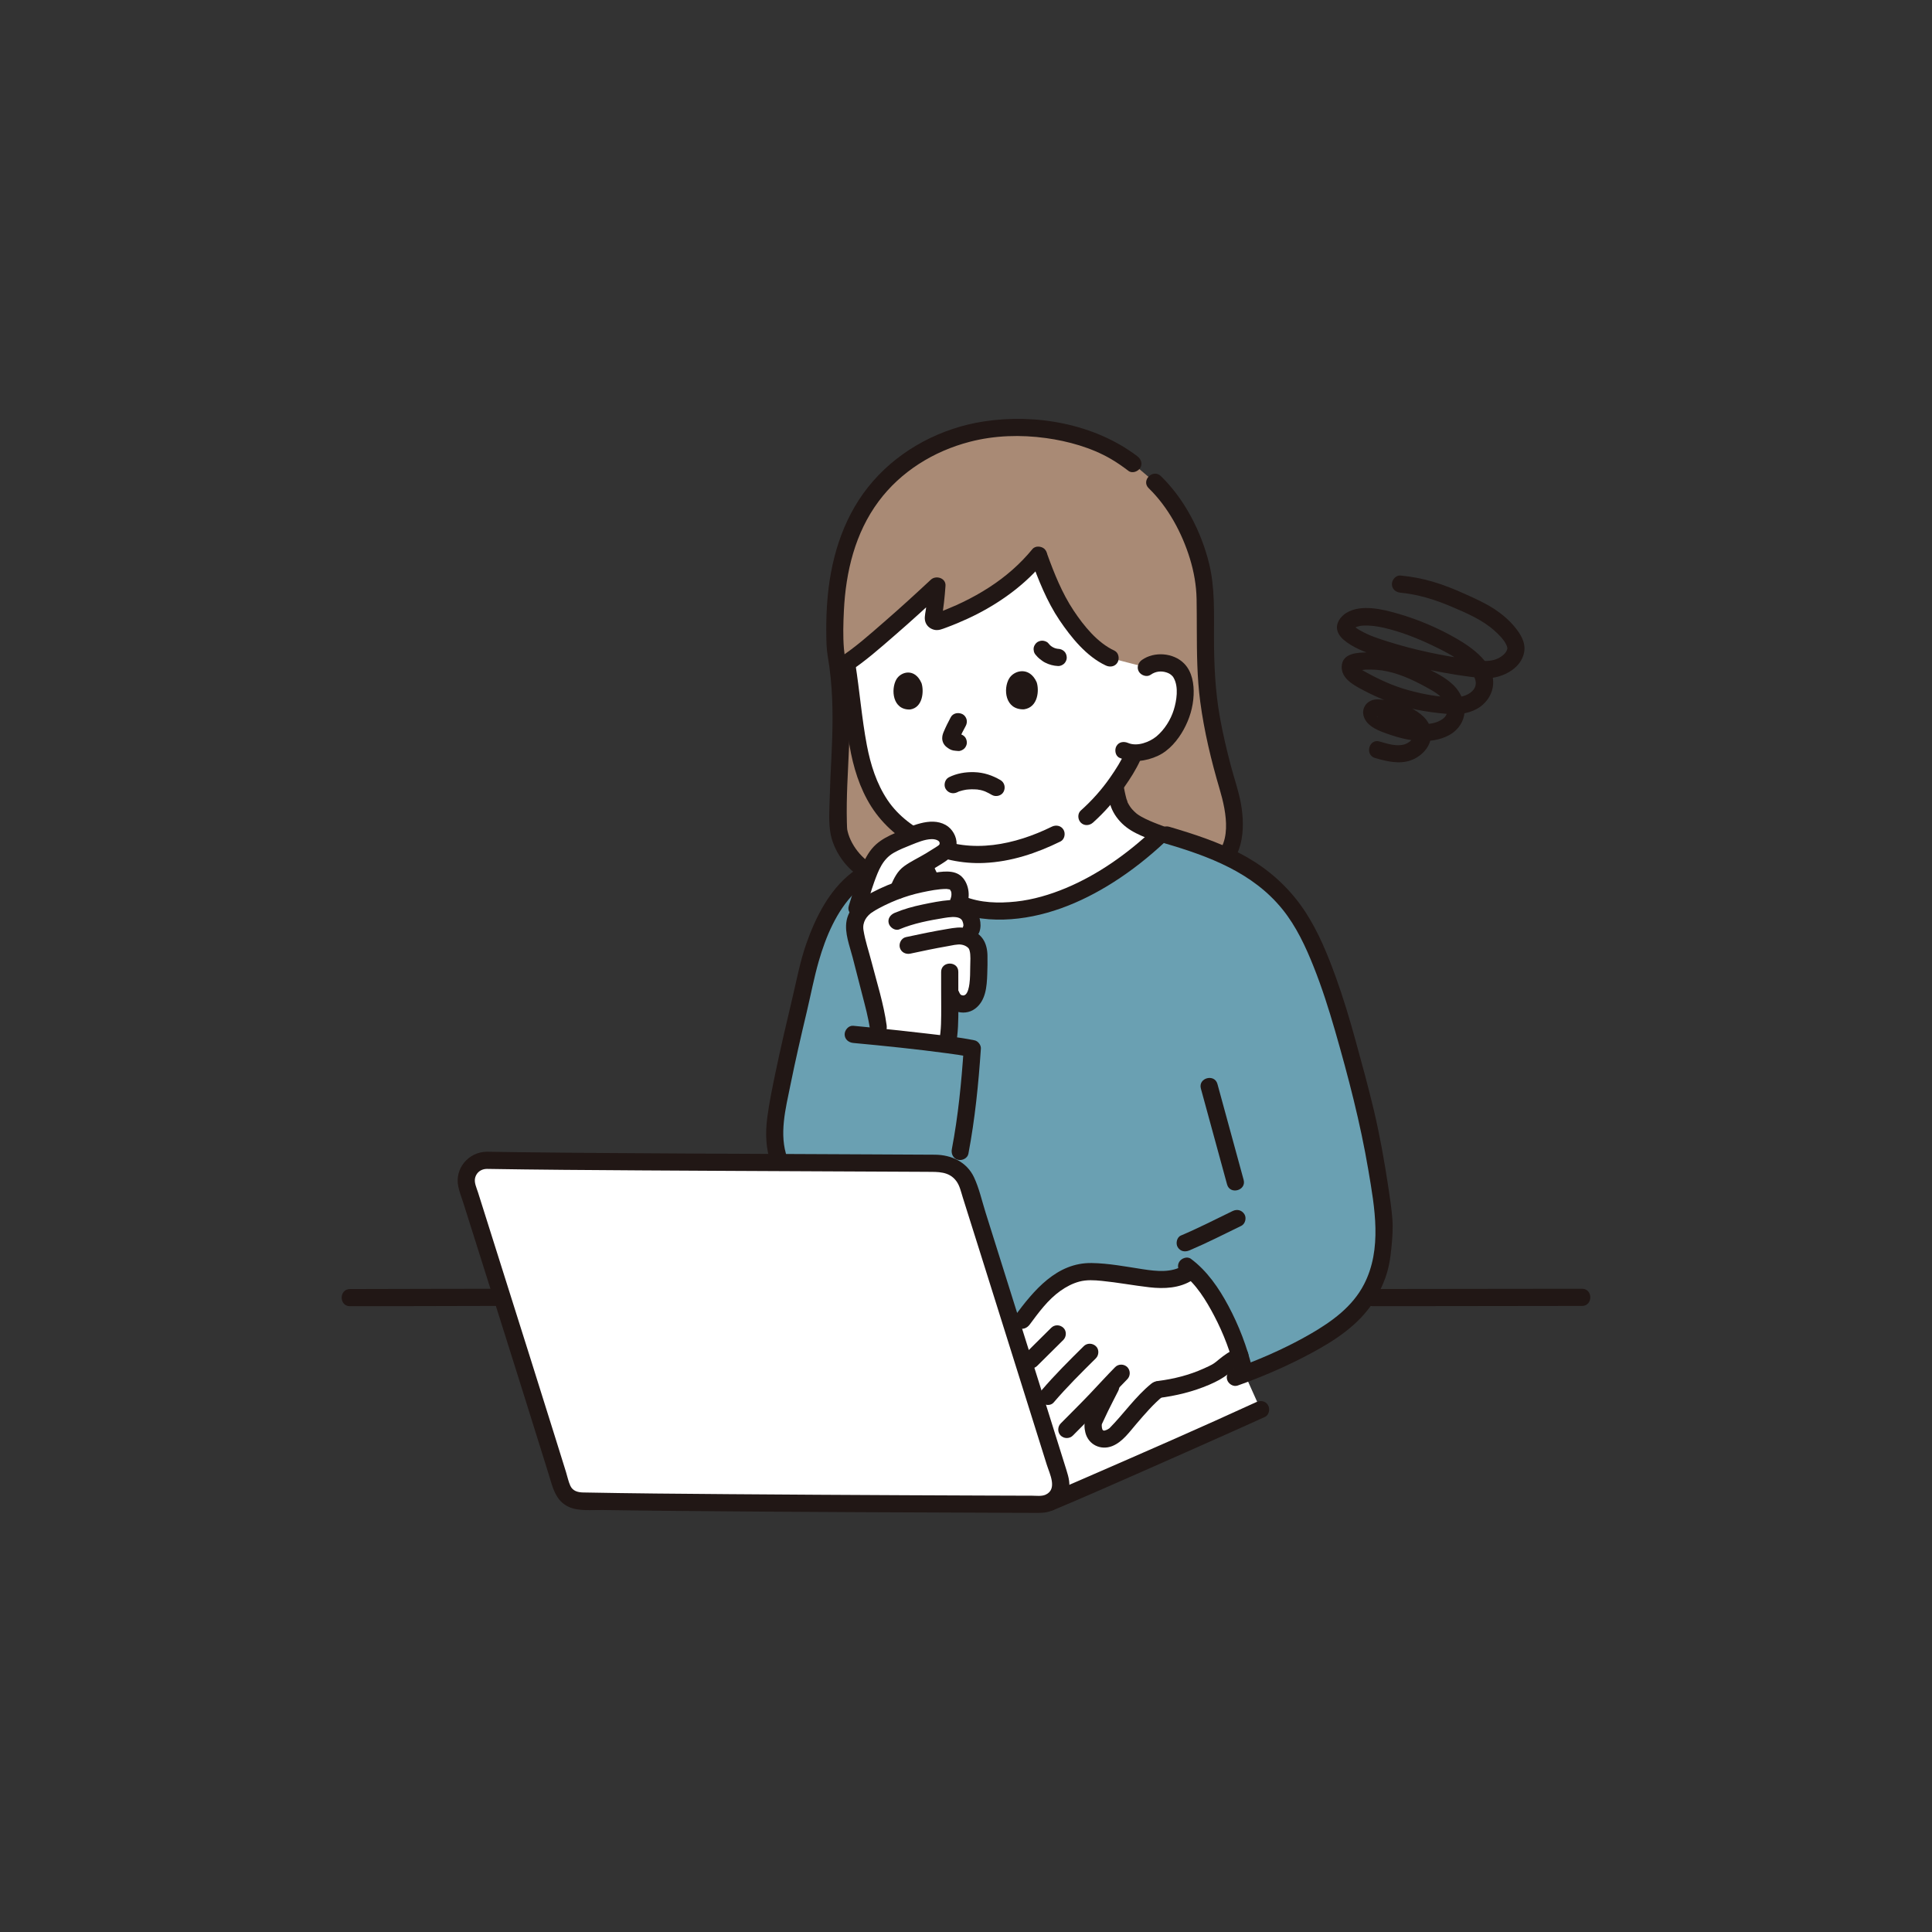 <?xml version="1.0" encoding="utf-8"?>
<!-- Generator: Adobe Illustrator 27.6.1, SVG Export Plug-In . SVG Version: 6.00 Build 0)  -->
<svg version="1.1" xmlns="http://www.w3.org/2000/svg" xmlns:xlink="http://www.w3.org/1999/xlink" x="0px" y="0px"
	 viewBox="0 0 540 540" style="enable-background:new 0 0 540 540;" xml:space="preserve">
<rect x="0" y="0" width="540" height="540" fill="#333333" stroke="none"/>
<style type="text/css">
	.st0{fill:#FFFFFF;}
	.st1{fill:#A98A75;}
	.st2{fill:#211715;}
	.st3{fill:#6AA0B2;}
</style>
<g id="layer">
	<g id="group">
		<g>
			<path class="st0" d="M276.37,349.77c6.57,20.87,15.19,48.35,19.89,63.37c0.83,2.65-0.39,5.32-2.57,6.58c0,0-0.27,0.15-0.54,0.31
				c0.28-0.12,0.57-0.24,0.57-0.24c12.08-5.04,51.21-22.42,58.62-25.83l-4.46-9.95C347.88,384,287.27,353.6,276.37,349.77z"/>
		</g>
		<g>
			<path class="st1" d="M246.82,244.16c-6.24,1.21-12.29-8.03-12.47-12.71c-0.65-17.16,2.6-30.4-0.86-49.7
				c-1.21-25.17,5.01-40.35,17.85-51.04c6.49-5.41,18.57-11.72,34.26-11.2c9.15,0.31,15.66,2.07,21.79,4.64
				c3.03,1.1,6.19,3.08,9.25,5.42l6.12,5.2c0.09,0.07,0.17,0.15,0.23,0.23c7.47,7.75,13.61,20.24,13.84,32.1
				c0.09,4.17,0.03,15.27,0.14,18.72c0.35,10.79,2.49,20.5,5.08,30.21c1.27,4.8,3.27,9.38,2.88,16.31c-0.2,3.54-1.63,8.08-6.1,10.36
				L246.82,244.16z"/>
		</g>
		<g>
			<path class="st0" d="M290.37,155.42c1.66,4.64,4.04,9.9,5.58,12.93c2.46,4.85,8.82,13.08,14.35,15.58l10.11,2.6
				c1.44-1.09,3.28-1.39,4.81-1.2c3.33,0.41,4.6,2.27,5.12,3.33c1.55,3.19,0.97,8.74-0.58,12.07c-1.09,2.36-2.75,5.63-6.42,7.99
				c-1.08,0.69-3.75,1.69-6.34,1.63c-0.21,0.54-0.36,0.92-0.36,0.92c-0.76,1.7-2.59,4.7-2.59,4.7c-0.77,1.21-1.57,2.4-2.42,3.57
				c0.03,0.19,0.04,0.29,0.04,0.29c0.2,1.1,0.8,4.22,1.26,5.24c0.98,2.19,2.74,4.06,4.83,5.24c1.69,0.95,4.27,1.99,6.65,2.88
				c-11.16,10.65-26.69,20.46-42.52,21.38c-4.93,0.29-10.02-0.19-14.47-2.34c-4.45-2.15-8.18-6.15-9.11-11.01c0,0,0-2.81,0-5.93
				c-2.19-1.1-4.32-2.47-6.43-4.1c-7.56-5.86-11.04-15.32-12.48-25.85c-0.86-6.28-1.64-13.13-2.75-19.95c1.25-0.85,2.38-1.75,3-2.24
				c7.3-5.71,15.1-12.75,22.22-19.4c-0.2,2.98-0.52,5.84-1,8.83c-0.12,0.75,0.59,1.38,1.32,1.14c11.16-3.8,21.42-10.31,28.09-18.54"
				/>
		</g>
		<g>
			<g>
				<path class="st2" d="M321.07,136.46c5.43,5.27,9.33,12.54,11.53,19.73c1.11,3.65,1.77,7.38,1.85,11.19
					c0.05,2.78,0.05,5.56,0.06,8.34c0.02,6.84,0.06,13.61,0.96,20.41c1.1,8.29,3.06,16.44,5.43,24.46
					c1.88,6.38,3.93,16.2-3.25,20.03c-2.73,1.45-0.3,5.6,2.42,4.14c7.4-3.95,8.1-12.81,6.76-20.2c-0.66-3.63-1.92-7.13-2.85-10.7
					c-1.16-4.43-2.21-8.89-3.02-13.4c-1.32-7.39-1.63-14.76-1.65-22.25c-0.02-6.93,0.3-13.91-1.36-20.69
					c-2.18-8.9-6.86-18.03-13.48-24.45C322.24,130.92,318.85,134.31,321.07,136.46L321.07,136.46z"/>
			</g>
		</g>
		<g>
			<g>
				<path class="st2" d="M317.86,127.5c-11.91-9.03-28.33-11.96-42.93-9.7c-11.81,1.83-23.01,7.65-30.9,16.67
					c-7.85,8.98-11.53,20.3-12.67,32.03c-0.34,3.56-0.46,7.13-0.41,10.71c0.03,2.07,0.05,4.12,0.4,6.16
					c0.35,2.04,0.62,4.09,0.83,6.15c0.75,7.48,0.56,14.97,0.19,22.46c-0.18,3.61-0.37,7.22-0.46,10.83
					c-0.08,3.42-0.4,7.15,0.29,10.51c1.1,5.36,5.51,11.22,10.82,12.92c1.46,0.47,2.94,0.48,4.44,0.23c1.28-0.22,1.99-1.79,1.68-2.95
					c-0.37-1.35-1.67-1.89-2.95-1.68c-0.67,0.11-1.72-0.09-2.51-0.47c-1.07-0.52-1.97-1.26-2.8-2.11c-1.68-1.71-3.07-3.92-3.75-6.1
					c-0.08-0.25-0.15-0.5-0.21-0.75c-0.03-0.14-0.16-0.8-0.14-0.62c0.03,0.2-0.02-0.46-0.03-0.56c-0.02-0.5-0.03-1.01-0.05-1.51
					c-0.04-1.75-0.05-3.51-0.02-5.26c0.05-3.43,0.21-6.86,0.38-10.29c0.35-7.03,0.68-14.06,0.22-21.09
					c-0.12-1.88-0.3-3.75-0.52-5.62c-0.25-2.05-0.71-4.1-0.88-6.15c-0.29-3.5-0.18-7.11-0.01-10.62
					c0.53-10.88,3.12-21.68,9.68-30.52c6.17-8.32,15.34-14.05,25.52-16.69c6.95-1.8,14.22-2.01,21.32-1.03
					c6.14,0.85,12.63,2.66,18.02,5.78c1.75,1.01,3.41,2.18,5.02,3.4c1.03,0.78,2.68,0.16,3.28-0.86
					C319.44,129.55,318.89,128.28,317.86,127.5L317.86,127.5z"/>
			</g>
		</g>
		<g>
			<g>
				<path class="st2" d="M305.48,229.93c3.32-2.97,6.22-6.32,8.78-9.96c1.66-2.36,3.25-4.85,4.45-7.48
					c0.54-1.18,0.34-2.58-0.86-3.28c-1.03-0.6-2.74-0.32-3.28,0.86c-1.16,2.54-2.69,4.96-4.29,7.25c-2.32,3.34-5.07,6.43-8.19,9.22
					c-0.97,0.86-0.88,2.51,0,3.39C303.04,230.89,304.51,230.79,305.48,229.93L305.48,229.93z"/>
			</g>
		</g>
		<g>
			<g>
				<path class="st2" d="M293.98,231.06c-10.24,5.04-22.46,7.69-33.27,2.74c-4.95-2.27-9.58-5.61-12.64-10.18
					c-3.08-4.59-4.75-9.93-5.78-15.32c-1.43-7.55-2.02-15.27-3.23-22.86c-0.2-1.28-1.8-1.99-2.95-1.68
					c-1.37,0.38-1.88,1.67-1.68,2.95c1.14,7.2,1.78,14.49,3.01,21.67c1.02,5.94,2.82,11.92,6.08,17.05
					c6.64,10.45,19.34,16.33,31.56,15.77c7.53-0.34,14.6-2.7,21.32-6c1.16-0.57,1.48-2.22,0.86-3.28
					C296.57,230.74,295.14,230.49,293.98,231.06L293.98,231.06z"/>
			</g>
		</g>
		<g>
			<g>
				<path class="st2" d="M321.61,188.6c1.35-0.95,2.9-1.16,4.46-0.64c0.65,0.22,1.03,0.46,1.43,0.82c0.08,0.07,0.51,0.57,0.21,0.18
					c0.15,0.2,0.29,0.41,0.4,0.63c1.34,2.48,0.78,6.21-0.04,8.83c-0.87,2.78-2.58,5.51-4.82,7.39c-1.89,1.58-5.37,2.94-7.92,1.86
					c-1.19-0.51-2.57-0.36-3.28,0.86c-0.59,1.01-0.34,2.77,0.86,3.28c3.5,1.49,7.37,1.01,10.76-0.57c3.1-1.44,5.56-4.39,7.17-7.33
					c1.65-3.01,2.62-6.21,2.78-9.64c0.14-3.08-0.4-6.52-2.65-8.81c-2.98-3.03-8.34-3.44-11.79-1.01c-1.06,0.75-1.55,2.1-0.86,3.28
					C318.94,188.78,320.55,189.35,321.61,188.6L321.61,188.6z"/>
			</g>
		</g>
		<g>
			<path class="st2" d="M289.74,190.66c0.74,2.11,0.5,7.03-3.53,7.6c-5.34,0.17-5.85-5.75-4.16-8.61
				C283.44,187.31,287.73,186.2,289.74,190.66z"/>
		</g>
		<g>
			<path class="st2" d="M257.57,190.95c0.68,2.05,0.48,6.82-3.21,7.36c-4.9,0.15-5.39-5.6-3.85-8.37
				C251.77,187.68,255.71,186.62,257.57,190.95z"/>
		</g>
		<g>
			<g>
				<path class="st2" d="M265.74,200.47c-0.74,1.37-1.44,2.78-2.03,4.22c0.08-0.19,0.16-0.38,0.24-0.57
					c-0.32,0.71-0.6,1.38-0.6,2.17c-0.01,0.96,0.42,1.86,1.16,2.46c0.57,0.46,1.19,0.87,1.93,1.01c0.47,0.09,0.93,0.1,1.4,0.15
					c0.57,0.06,1.31-0.31,1.7-0.7c0.42-0.42,0.73-1.1,0.7-1.7c-0.03-0.62-0.23-1.26-0.7-1.7c-0.5-0.46-1.03-0.63-1.7-0.7
					c-0.23-0.02-0.46-0.02-0.69-0.05c0.21,0.03,0.43,0.06,0.64,0.09c-0.17-0.03-0.32-0.07-0.48-0.13c0.19,0.08,0.38,0.16,0.57,0.24
					c-0.16-0.07-0.31-0.16-0.46-0.27c0.16,0.13,0.32,0.25,0.49,0.38c-0.11-0.08-0.21-0.17-0.3-0.27c0.13,0.16,0.25,0.32,0.38,0.49
					c-0.03-0.04-0.06-0.08-0.08-0.13c0.08,0.19,0.16,0.38,0.24,0.57c-0.03-0.07-0.05-0.14-0.06-0.21c0.03,0.21,0.06,0.43,0.09,0.64
					c-0.01-0.11-0.01-0.21,0-0.31c-0.03,0.21-0.06,0.43-0.09,0.64c0.04-0.23,0.11-0.44,0.2-0.65c-0.08,0.19-0.16,0.38-0.24,0.57
					c0.12-0.28,0.24-0.56,0.36-0.84c-0.08,0.19-0.16,0.38-0.24,0.57c0.51-1.21,1.12-2.38,1.75-3.53c0.3-0.56,0.41-1.23,0.24-1.85
					c-0.15-0.56-0.58-1.16-1.1-1.43C267.9,199.02,266.37,199.29,265.74,200.47L265.74,200.47z"/>
			</g>
		</g>
		<g>
			<g>
				<path class="st2" d="M288.05,156.06c2.13,5.9,4.55,12.05,8.08,17.28c3.27,4.84,7.54,10.14,12.95,12.67
					c1.17,0.55,2.59,0.33,3.28-0.86c0.61-1.04,0.32-2.73-0.86-3.28c-4.79-2.24-8.55-6.91-11.42-11.22
					c-3.21-4.82-5.45-10.42-7.41-15.85c-0.44-1.22-1.63-2.04-2.95-1.68C288.55,153.43,287.61,154.83,288.05,156.06L288.05,156.06z"
					/>
			</g>
		</g>
		<g>
			<g>
				<path class="st2" d="M288.57,153.47c-3.42,4.18-7.52,7.74-12.05,10.67c-2.37,1.54-4.85,2.92-7.4,4.15
					c-1.2,0.58-2.41,1.13-3.64,1.63c-1.35,0.55-2.82,1.27-4.25,1.52c0.43,0,0.85,0,1.28,0c0.46,1.42,0.72,1.77,0.78,1.05
					c0.02-0.16,0.05-0.31,0.07-0.47c0.06-0.39,0.11-0.78,0.17-1.16c0.11-0.83,0.22-1.66,0.32-2.49c0.18-1.54,0.31-3.09,0.42-4.64
					c0.15-2.18-2.67-3.03-4.1-1.7c-4.27,3.98-8.57,7.92-12.98,11.74c-4.03,3.5-8.1,7.16-12.58,10.07c-2.58,1.67-0.18,5.83,2.42,4.14
					c4.69-3.04,8.98-6.86,13.2-10.52c4.53-3.92,8.95-7.96,13.33-12.05c-1.37-0.57-2.73-1.13-4.1-1.7c-0.16,2.27-0.37,4.53-0.7,6.78
					c-0.19,1.31-0.57,2.61,0.11,3.86c0.49,0.91,1.37,1.49,2.36,1.7c1.12,0.23,2.14-0.24,3.17-0.61c1.05-0.39,2.1-0.8,3.13-1.23
					c1.93-0.81,3.83-1.67,5.69-2.63c7.08-3.65,13.68-8.55,18.74-14.74c0.82-1,0.98-2.41,0-3.39
					C291.11,152.63,289.39,152.47,288.57,153.47L288.57,153.47z"/>
			</g>
		</g>
		<g>
			<g>
				<path class="st2" d="M309.35,220.47c0.27,1.47,0.55,2.94,0.96,4.38c0.58,2.02,1.81,3.86,3.31,5.32
					c1.53,1.49,3.34,2.51,5.28,3.37c2.13,0.94,4.32,1.77,6.51,2.57c1.18,0.43,2.68-0.48,2.95-1.68c0.31-1.35-0.41-2.49-1.68-2.95
					c-0.97-0.35-1.94-0.71-2.91-1.08c-0.46-0.18-0.92-0.36-1.37-0.54c-0.23-0.09-0.45-0.18-0.67-0.28c0.38,0.16-0.22-0.1-0.3-0.13
					c-0.84-0.37-1.67-0.75-2.47-1.21c-0.39-0.22-0.77-0.47-1.14-0.73c0.36,0.26-0.16-0.13-0.23-0.19c-0.2-0.17-0.4-0.35-0.59-0.54
					c-0.35-0.34-0.69-0.71-0.99-1.1c0.25,0.32-0.11-0.18-0.16-0.25c-0.13-0.19-0.25-0.38-0.36-0.57c-0.11-0.19-0.22-0.39-0.32-0.59
					c-0.07-0.13-0.13-0.27-0.19-0.41c0.05,0.12,0.11,0.25,0.16,0.37c0.03-0.22-0.22-0.68-0.28-0.89c-0.37-1.36-0.64-2.75-0.9-4.14
					c-0.22-1.24-1.8-2.05-2.95-1.68C309.7,217.95,309.11,219.14,309.35,220.47L309.35,220.47z"/>
			</g>
		</g>
		<g>
			<g>
				<path class="st2" d="M267.62,221.41c0.09-0.04,0.18-0.09,0.27-0.13c0.34-0.17-0.15,0.06-0.15,0.06c0-0.04,0.55-0.2,0.61-0.22
					c0.46-0.15,0.94-0.26,1.42-0.35c0.12-0.02,0.23-0.04,0.35-0.06c0.34-0.07-0.45,0.05-0.1,0.01c0.24-0.02,0.48-0.05,0.73-0.07
					c0.52-0.04,1.04-0.05,1.56-0.03c0.24,0.01,0.48,0.02,0.72,0.04c0.12,0.01,0.24,0.02,0.36,0.03c0.35,0.03-0.01,0.05-0.12-0.02
					c0.15,0.09,0.5,0.09,0.67,0.12c0.21,0.05,0.43,0.1,0.64,0.16c0.2,0.06,0.4,0.13,0.6,0.2c0.06,0.02,0.56,0.22,0.25,0.1
					c-0.28-0.11,0.13,0.06,0.17,0.08c0.56,0.25,1.09,0.54,1.62,0.85c1.08,0.64,2.68,0.28,3.28-0.86c0.61-1.16,0.29-2.6-0.86-3.28
					c-2.28-1.34-4.69-2.14-7.34-2.22c-2.42-0.08-4.93,0.34-7.1,1.44c-1.12,0.57-1.53,2.24-0.86,3.28
					C265.07,221.69,266.42,222.02,267.62,221.41L267.62,221.41z"/>
			</g>
		</g>
		<g>
			<g>
				<path class="st2" d="M295.76,181.35c-0.19-0.01-0.37-0.03-0.56-0.05c0.21,0.03,0.43,0.06,0.64,0.09c-0.51-0.07-1-0.21-1.48-0.41
					c0.19,0.08,0.38,0.16,0.57,0.24c-0.5-0.21-0.96-0.48-1.39-0.8c0.16,0.13,0.32,0.25,0.49,0.38c-0.39-0.3-0.74-0.65-1.04-1.03
					c-0.36-0.45-1.15-0.7-1.7-0.7c-0.59,0-1.29,0.26-1.7,0.7c-0.42,0.46-0.73,1.06-0.7,1.7c0.03,0.21,0.06,0.43,0.09,0.64
					c0.11,0.41,0.32,0.76,0.62,1.06c0.28,0.35,0.59,0.66,0.93,0.94c0.5,0.4,1,0.79,1.57,1.08c1.16,0.59,2.36,0.91,3.66,0.97
					c0.6,0.03,1.28-0.29,1.7-0.7c0.42-0.42,0.73-1.1,0.7-1.7c-0.03-0.62-0.23-1.26-0.7-1.7
					C296.98,181.61,296.42,181.38,295.76,181.35L295.76,181.35z"/>
			</g>
		</g>
		<g>
			<path class="st3" d="M381.08,308.38c-1.07-4.33-2.22-8.5-3.34-12.65c-2.22-8.22-7.7-29.21-15.56-40.54
				c-8.95-12.91-21.6-17.66-37.54-22.24c-11.17,10.74-26.82,20.68-42.76,21.61c-4.93,0.29-10.02-0.19-14.47-2.34
				c-4.45-2.15-8.18-6.15-9.11-11.01c0,0-0.33-1.73-0.85-4.23c-0.51,0.17-0.92,0.32-1.15,0.42c-7.55,2.6-15.89,6.61-20,11.38
				c-6.28,7.29-9.55,17.24-10.89,23.74c-1.04,5.11-6.22,25.2-8.43,38.97c-0.92,5.7-0.23,10.12,0.77,12.79c0,0,0.11,0.25,0.28,0.65
				c18.21,0.08,34.54,0.15,44.2,0.21c3.82,0.03,7.18,2.5,8.33,6.14c3.01,9.52,7.92,25.11,12.85,40.82
				c3.13-4.01,5.96-8.43,9.82-11.82c2.88-2.53,6.41-4.48,10.23-4.81c1.58-0.14,3.17,0,4.75,0.16c3,0.31,6,0.7,8.98,1.17
				c5.42,0.86,11.49,1.88,15.83-1.79c6.67,5.9,12.61,18.63,14.87,28.98c7.88-2.97,19.89-8.28,27.66-14.52
				c6.12-4.92,8.5-10.08,10-14.87c0.87-2.78,1.39-9.65,1.31-12.72c-0.11-3.83-1.83-14.19-2.75-19.29
				C383.24,317.6,382.2,312.9,381.08,308.38z"/>
		</g>
		<g>
			<path class="st0" d="M323.45,388.45c-4.15,3.34-7.29,7.87-11.59,12.35c-0.62,0.64-3.15,2.33-5.1,0.83
				c-1.28-0.99-1.47-3.48-1-4.49c2.53-5.53,3.56-7.2,5.44-11.07c-2.29,2.41-4.08,4.43-6.79,7.17c-0.92,0.93-1.84,1.86-2.76,2.79
				c-2.72,2.75-5.43,5.49-8.15,8.24c-2.9-9.26-6.51-20.75-10.09-32.18c3.13-4.01,5.96-8.43,9.82-11.82
				c2.88-2.53,6.41-4.48,10.23-4.81c1.58-0.14,3.17,0,4.75,0.16c3,0.31,6,0.7,8.98,1.17c5.42,0.86,11.5,1.88,15.84-1.79
				c5.62,4.97,10.72,14.79,13.54,23.95c-1.13,0.57-1.89,1-2.91,1.7c-0.63,0.43-2.64,2.22-3.31,2.58
				c-5.59,3.04-11.24,4.45-16.55,5.11"/>
		</g>
		<g>
			<g>
				<path class="st2" d="M383.63,365.08c6.59,0,13.18-0.02,19.77-0.02c10.34-0.01,20.68-0.03,31.02-0.04c2.59,0,5.17-0.01,7.76-0.01
					c3.09,0,3.09-4.8,0-4.8c-6.76,0-13.52,0.02-20.28,0.02c-10.29,0.01-20.59,0.03-30.88,0.04c-2.46,0-4.93,0.01-7.39,0.01
					C380.54,360.28,380.53,365.08,383.63,365.08L383.63,365.08z"/>
			</g>
		</g>
		<g>
			<g>
				<path class="st2" d="M97.82,365.09c11.85,0,23.7-0.05,35.56-0.07c1.88,0,3.75-0.01,5.63-0.01c3.09,0,3.09-4.8,0-4.8
					c-11.99,0-23.98,0.05-35.96,0.07c-1.74,0-3.48,0.01-5.22,0.01C94.73,360.29,94.72,365.09,97.82,365.09L97.82,365.09z"/>
			</g>
		</g>
		<g>
			<g>
				<path class="st2" d="M332.47,349.48c4.93-2.09,9.66-4.52,14.47-6.85c1.13-0.55,1.53-2.25,0.86-3.28
					c-0.75-1.16-2.07-1.45-3.28-0.86c-4.81,2.33-9.55,4.77-14.47,6.85c-1.16,0.49-1.5,2.29-0.86,3.28
					C329.96,349.82,331.22,350,332.47,349.48L332.47,349.48z"/>
			</g>
		</g>
		<g>
			<g>
				<path class="st2" d="M330.88,353.64c-3.41,2.18-7.64,1.69-11.45,1.11c-4.72-0.72-9.54-1.66-14.32-1.73
					c-9.75-0.14-16.15,7.64-21.44,14.77c-0.77,1.04-0.17,2.68,0.86,3.28c1.22,0.72,2.51,0.18,3.28-0.86
					c2.5-3.37,5.09-6.93,8.55-9.39c1.62-1.15,3.38-2.09,5.31-2.61c2.07-0.55,4.18-0.41,6.29-0.2c4.45,0.44,8.84,1.28,13.29,1.79
					c4.13,0.47,8.46,0.28,12.06-2.02C335.9,356.13,333.5,351.97,330.88,353.64L330.88,353.64z"/>
			</g>
		</g>
		<g>
			<g>
				<path class="st2" d="M293.82,371.12c-2.45,2.43-4.89,4.85-7.34,7.28c-0.89,0.89-0.95,2.52,0,3.39c0.96,0.88,2.44,0.94,3.39,0
					c2.45-2.43,4.89-4.85,7.34-7.28c0.89-0.89,0.95-2.52,0-3.39C296.26,370.23,294.78,370.17,293.82,371.12L293.82,371.12z"/>
			</g>
		</g>
		<g>
			<g>
				<path class="st2" d="M294.5,392c3.7-4.33,7.76-8.35,11.8-12.35c0.89-0.88,0.95-2.52,0-3.39c-0.96-0.88-2.44-0.94-3.39,0
					c-4.05,4-8.1,8.02-11.8,12.35c-0.82,0.95-1.01,2.47,0,3.39C292.01,392.82,293.63,393.02,294.5,392L294.5,392z"/>
			</g>
		</g>
		<g>
			<g>
				<path class="st2" d="M299.86,401.25c2.73-2.76,5.49-5.48,8.16-8.29c2.36-2.48,4.65-5.02,7.06-7.46c0.91-0.92,0.92-2.47,0-3.39
					c-0.91-0.91-2.48-0.93-3.39,0c-2.41,2.44-4.7,4.98-7.06,7.46c-2.67,2.81-5.44,5.53-8.16,8.29c-0.91,0.92-0.92,2.47,0,3.39
					C297.39,402.16,298.95,402.17,299.86,401.25L299.86,401.25z"/>
			</g>
		</g>
		<g>
			<g>
				<path class="st2" d="M323.78,390.76c4.93-0.63,9.67-1.77,14.25-3.74c1.94-0.84,3.7-1.74,5.34-3.07
					c0.33-0.27,0.66-0.54,0.98-0.81c0.16-0.13,0.32-0.26,0.48-0.39c0.31-0.25-0.27,0.19-0.04,0.03c0.96-0.66,1.95-1.23,2.99-1.75
					c1.16-0.58,1.49-2.21,0.86-3.28c-0.69-1.18-2.12-1.45-3.28-0.86c-1.68,0.85-3.17,1.85-4.62,3.04c-0.59,0.48-0.98,0.84-1.43,1.13
					c-0.91,0.59-1.95,1.04-2.93,1.48c-3.96,1.79-8.3,2.88-12.6,3.43c-1.29,0.16-2.4,0.99-2.4,2.4
					C321.38,389.53,322.49,390.93,323.78,390.76L323.78,390.76z"/>
			</g>
		</g>
		<g>
			<g>
				<path class="st2" d="M330.45,355.99c3.87,2.88,6.68,7.51,8.92,11.77c2.66,5.05,4.68,10.45,6,16c0.72,3,5.35,1.73,4.63-1.28
					c-1.45-6.07-3.73-12-6.67-17.5c-2.64-4.94-5.92-9.75-10.46-13.13c-1.04-0.78-2.68-0.17-3.28,0.86
					C328.87,353.93,329.4,355.21,330.45,355.99L330.45,355.99z"/>
			</g>
		</g>
		<g>
			<g>
				<path class="st2" d="M308.4,386.32c-0.98,1.96-2,3.9-2.96,5.87c-0.69,1.43-1.51,2.88-2.03,4.38c-0.42,1.22-0.35,2.66-0.03,3.9
					c0.87,3.35,4.3,4.98,7.5,3.71c2.88-1.15,4.78-3.93,6.75-6.21c2.36-2.74,4.71-5.52,7.53-7.82c1.01-0.82,0.85-2.54,0-3.39
					c-1-1-2.39-0.82-3.39,0c-4.42,3.6-7.65,8.36-11.63,12.39c-0.06,0.06-0.4,0.33-0.14,0.13c0.29-0.21-0.31,0.18-0.38,0.22
					c-0.11,0.06-0.57,0.27-0.22,0.13c-0.14,0.05-0.71,0.22-0.58,0.2c-0.32,0.06-0.3,0.07-0.61-0.11c0.23,0.14-0.13-0.23,0.08,0.1
					c-0.08-0.12-0.15-0.24-0.21-0.37c0.11,0.22,0.05,0.15,0-0.04c-0.05-0.22-0.12-0.43-0.15-0.65c0.08,0.46,0.02-0.17,0.01-0.32
					c0-0.1,0.02-0.2,0.01-0.3c0,0.05-0.12,0.4-0.03,0.18c0.03-0.07,0.03-0.17,0.06-0.25c0.12-0.35-0.11,0.21,0.07-0.18
					c0.53-1.13,1.05-2.26,1.6-3.39c0.94-1.93,1.94-3.83,2.91-5.76c0.58-1.16,0.31-2.6-0.86-3.28
					C310.62,384.84,308.98,385.16,308.4,386.32L308.4,386.32z"/>
			</g>
		</g>
		<g>
			<g>
				<path class="st2" d="M294.36,422.1c7.83-3.27,15.59-6.7,23.36-10.12c8.97-3.94,17.92-7.91,26.87-11.91
					c2.99-1.34,5.99-2.67,8.97-4.04c1.18-0.54,1.47-2.24,0.86-3.28c-0.71-1.21-2.1-1.4-3.28-0.86
					c-15.65,7.19-31.45,14.07-47.24,20.94c-2.11,0.92-4.23,1.84-6.35,2.75c-0.89,0.38-1.77,0.76-2.66,1.14
					c-0.2,0.08-1.36,0.57-0.76,0.32c-0.35,0.15-0.7,0.29-1.05,0.44c-1.2,0.5-2.05,1.59-1.68,2.95
					C291.71,421.56,293.15,422.61,294.36,422.1L294.36,422.1z"/>
			</g>
		</g>
		<g>
			<path class="st0" d="M136.05,324.31c30.79,0.51,101.07,0.67,126.17,0.84c3.82,0.03,7.18,2.5,8.33,6.14
				c5.97,18.89,19.4,61.64,25.72,81.86c1.14,3.64-1.59,7.33-5.4,7.32c-27.19-0.1-100.46-0.36-128.63-0.93
				c-2.43-0.05-4.55-1.64-5.26-3.96c-5.56-17.96-19.82-63.23-26.39-83.91C129.41,327.98,132.19,324.24,136.05,324.31z"/>
		</g>
		<g>
			<g>
				<path class="st2" d="M136.05,326.71c14.38,0.24,28.76,0.33,43.14,0.42c16.8,0.11,33.6,0.18,50.4,0.26
					c7.07,0.03,14.13,0.06,21.2,0.1c2.76,0.01,5.52,0.03,8.28,0.04c3.07,0.02,6.22-0.17,8.25,2.62c0.94,1.29,1.28,2.94,1.75,4.44
					c0.47,1.49,0.94,2.99,1.41,4.48c1.12,3.56,2.25,7.13,3.37,10.69c2.61,8.28,5.21,16.57,7.81,24.85
					c2.56,8.16,5.13,16.33,7.69,24.49c1.08,3.44,2.16,6.89,3.24,10.33c0.78,2.48,3.05,6.78-0.32,8.33c-1.14,0.52-2.6,0.29-3.83,0.29
					c-1.32,0-2.65-0.01-3.97-0.01c-3.06-0.01-6.11-0.02-9.17-0.03c-7.31-0.03-14.62-0.06-21.93-0.09
					c-16.63-0.08-33.25-0.17-49.88-0.3c-13.49-0.1-26.98-0.21-40.47-0.47c-1.51-0.03-2.93-0.39-3.62-1.89
					c-0.54-1.18-0.81-2.58-1.2-3.82c-0.96-3.1-1.93-6.2-2.9-9.3c-2.42-7.74-4.85-15.49-7.29-23.23
					c-4.78-15.21-9.58-30.42-14.4-45.62c-0.42-1.33-1.2-2.86-0.77-4.24C133.29,327.58,134.55,326.73,136.05,326.71
					c3.09-0.04,3.09-4.84,0-4.8c-5.09,0.07-9,4.66-7.96,9.72c0.32,1.56,0.94,3.1,1.42,4.62c0.52,1.65,1.05,3.3,1.57,4.96
					c2.5,7.9,5,15.81,7.49,23.71c4.94,15.66,9.87,31.33,14.75,47.01c1.1,3.55,1.85,7.46,5.56,9.21c2.81,1.32,6.54,0.86,9.59,0.91
					c6.85,0.11,13.69,0.18,20.54,0.25c16.91,0.16,33.82,0.27,50.74,0.35c14.98,0.08,29.96,0.14,44.94,0.19
					c1.35,0,2.7,0.01,4.05,0.01c1.72,0.01,3.44,0.09,5.08-0.56c2.3-0.92,4.06-2.82,4.78-5.2c0.65-2.15,0.12-4.15-0.53-6.21
					c-2.31-7.39-4.63-14.78-6.94-22.16c-5.21-16.62-10.44-33.24-15.67-49.86c-1.01-3.22-1.78-6.72-3.21-9.78
					c-2.03-4.33-6.35-6.31-10.93-6.34c-5.98-0.04-11.96-0.07-17.94-0.09c-16.6-0.08-33.2-0.14-49.79-0.23
					c-16.19-0.09-32.38-0.18-48.57-0.38c-2.98-0.04-5.97-0.08-8.95-0.13C132.96,321.86,132.96,326.66,136.05,326.71z"/>
			</g>
		</g>
		<g>
			<g>
				<path class="st2" d="M220.06,323.65c-2.39-6.55-0.47-13.78,0.86-20.36c1.39-6.88,2.97-13.72,4.59-20.55
					c1.11-4.68,2.01-9.47,3.34-14.09c1.94-6.78,4.99-14.07,10.06-19.13c2.91-2.9,6.65-4.94,10.33-6.68
					c3.91-1.85,7.99-3.3,12.12-4.55c2.95-0.89,1.69-5.53-1.28-4.63c-7.74,2.34-15.69,5.35-22.13,10.35
					c-6.19,4.81-9.99,12.4-12.55,19.66c-1.76,4.97-2.71,10.17-3.93,15.29c-1.64,6.92-3.27,13.85-4.72,20.82
					c-0.87,4.2-1.76,8.43-2.31,12.69c-0.53,4.11-0.44,8.53,1,12.46c0.44,1.22,1.63,2.04,2.95,1.68
					C219.55,326.28,220.5,324.88,220.06,323.65L220.06,323.65z"/>
			</g>
		</g>
		<g>
			<g>
				<path class="st2" d="M325.55,235.71c12.33,3.61,24.6,8.16,32.92,18.47c3.83,4.74,6.47,10.42,8.71,16.05
					c2.32,5.83,4.23,11.83,5.97,17.86c3.7,12.85,7.08,25.79,9.31,38.98c1.77,10.44,3.9,22.01-1.21,31.9
					c-3.23,6.26-8.94,10.37-14.91,13.83c-5.75,3.33-11.84,6.11-18.05,8.5c-1.21,0.46-2.42,0.91-3.64,1.34
					c-1.22,0.43-2.04,1.64-1.68,2.95c0.32,1.18,1.72,2.11,2.95,1.68c6.19-2.19,12.28-4.78,18.12-7.77
					c6.56-3.36,13.42-7.35,18.09-13.18c2.18-2.72,3.8-5.72,5.01-8.98c1.04-2.8,1.48-5.65,1.77-8.61c0.26-2.67,0.46-5.38,0.26-8.06
					c-0.23-2.98-0.69-5.96-1.14-8.92c-1.08-7.14-2.34-14.27-4-21.3c-1.57-6.63-3.38-13.2-5.19-19.77c-1.63-5.93-3.4-11.82-5.49-17.6
					c-2.25-6.22-4.8-12.49-8.41-18.06c-3.69-5.69-8.56-10.48-14.27-14.13c-5.73-3.66-12.16-6.13-18.61-8.2
					c-1.74-0.56-3.49-1.08-5.24-1.6C323.85,230.21,322.58,234.85,325.55,235.71L325.55,235.71z"/>
			</g>
		</g>
		<g>
			<g>
				<path class="st2" d="M255.98,241.86c1.01,4.88,4.39,8.98,8.58,11.55c4.74,2.91,10.52,3.77,16,3.61
					c10.94-0.31,21.46-4.59,30.6-10.4c5.15-3.27,9.97-7.09,14.42-11.26c2.26-2.12-1.14-5.51-3.39-3.39
					c-7.11,6.66-15.26,12.48-24.28,16.25c-4.43,1.85-9.18,3.26-13.96,3.77c-4.83,0.51-9.95,0.4-14.51-1.47
					c-4.3-1.77-7.87-5.3-8.83-9.94C259.98,237.56,255.36,238.84,255.98,241.86L255.98,241.86z"/>
			</g>
		</g>
		<g>
			<path class="st0" d="M272.12,263.07c-0.51-0.42-1.04-0.75-1.58-0.98c0.56-1.41,0.92-2.32,0.92-2.32c0.5-1.27,0.02-3.34-1.03-4.44
				c-0.89-0.94-2.12-1.31-3.43-1.39c0.61-1.27,0.99-2.07,0.99-2.07c0.44-0.91,0.44-2.76,0-3.73c-0.23-0.52-0.73-1.31-1.19-1.65
				c-0.64-0.46-2.31-0.47-3.09-0.4c-4.67,0.46-8.74,1.28-12.7,2.71c0.53-1.18,0.8-1.9,1.51-3.13c0.78-1.33,2.2-2.05,3.51-2.78
				c2.49-1.39,5.04-2.9,7.42-4.47c1.78-1.18,1.84-2.97,0.99-4.43c-0.54-0.94-1.21-1.44-2.34-1.71c-2.2-0.53-5.01,0.33-7.52,1.33
				c-2.48,0.99-6.16,2.33-8.16,4.2c-2.39,2.23-3.33,5.22-4.43,8.14c-0.61,1.61-1.9,6.18-2.43,7.83l-0.65,3.84
				c-0.18,1.09-0.14,2.2,0.14,3.27c1.6,6.18,3.19,12.37,4.78,18.57c0.65,2.55,1.31,5.13,1.65,7.74l0.05,2.59
				c5.64,0.58,13.28,1.4,19.19,2.19c0.17-0.91,0.29-1.62,0.31-1.77c0.17-1.39,0.32-3.72,0.38-5.11c0.07-1.8,0.06-4.67,0.05-7.46
				c0.22,0.27,0.36,0.42,0.36,0.42c0.4,1.11,1.11,2.01,2.19,2.33c0.85,0.26,1.78,0.33,2.57-0.07c1.2-0.6,1.98-1.84,2.35-3.13
				c0.37-1.29,0.51-2.84,0.56-4.18c0.1-2.39,0.09-4.07,0.09-6.62C273.6,265.14,273.1,263.88,272.12,263.07z"/>
		</g>
		<g>
			<g>
				<path class="st2" d="M241.89,254.43c0.83-2.6,1.49-5.26,2.43-7.83c1.19-3.25,2.35-6.45,5.5-8.25c1.53-0.87,3.16-1.52,4.79-2.17
					c1.82-0.72,3.77-1.58,5.75-1.64c0.88-0.03,2.63,0.31,2.21,1.49c-0.06,0.18-0.78,0.63-1.08,0.82c-0.9,0.58-1.8,1.14-2.72,1.69
					c-1.99,1.2-4.17,2.2-6.05,3.56c-1.94,1.41-2.83,3.36-3.78,5.49c-0.53,1.18-0.34,2.58,0.86,3.28c1.02,0.6,2.75,0.33,3.28-0.86
					c0.41-0.92,0.81-1.85,1.29-2.74c0.51-0.95,1.29-1.42,2.21-1.94c2.21-1.25,4.41-2.5,6.56-3.85c2.1-1.33,4.11-2.74,4.23-5.46
					c0.1-2.16-1.19-4.41-3.07-5.45c-4.28-2.39-9.92,0.47-13.93,2.19c-1.97,0.84-3.9,1.81-5.51,3.25c-1.74,1.56-2.9,3.63-3.8,5.75
					c-1.57,3.71-2.59,7.56-3.81,11.39C236.32,256.1,240.95,257.37,241.89,254.43L241.89,254.43z"/>
			</g>
		</g>
		<g>
			<g>
				<path class="st2" d="M238.49,291.51c8.72,0.81,17.93,1.76,26.28,2.89c2.12,0.29,4.25,0.58,6.35,1.01
					c-0.59-0.77-1.17-1.54-1.76-2.31c-0.64,9.47-1.54,18.78-3.32,28.11c-0.24,1.27,0.36,2.59,1.68,2.95
					c1.17,0.32,2.71-0.4,2.95-1.68c1.85-9.75,2.82-19.5,3.49-29.39c0.07-0.98-0.79-2.12-1.76-2.31c-4.41-0.9-8.91-1.37-13.38-1.9
					c-5.1-0.6-10.2-1.15-15.31-1.66c-1.74-0.18-3.48-0.35-5.23-0.51c-1.29-0.12-2.4,1.19-2.4,2.4
					C236.09,290.51,237.2,291.39,238.49,291.51L238.49,291.51z"/>
			</g>
		</g>
		<g>
			<g>
				<path class="st2" d="M244.03,254.78c4.29-2.51,8.82-4.34,13.68-5.37c2.2-0.46,4.54-0.94,6.8-0.95c0.32,0,0.98,0.2,1.22,0.14
					c-0.26,0.07-0.25-0.29-0.32-0.14c-0.01,0.02,0.41,0.68,0.37,0.6c0.27,0.63,0.17,1.52-0.1,2.18c-0.49,1.2,0.53,2.64,1.68,2.95
					c1.37,0.38,2.46-0.47,2.95-1.68c1.06-2.6,0.21-6.56-2.29-8.09c-2.45-1.5-6.14-0.57-8.76-0.16c-6.26,0.98-12.18,3.17-17.65,6.37
					C238.94,252.2,241.35,256.35,244.03,254.78L244.03,254.78z"/>
			</g>
		</g>
		<g>
			<g>
				<path class="st2" d="M251.37,259.75c4.02-1.69,8.31-2.49,12.59-3.19c1.28-0.21,3.07-0.46,4.16,0.03
					c0.41,0.18,0.7,0.45,0.88,0.84c0.09,0.19,0.25,0.8,0.24,0.79c0.07,0.56,0.07,0.43-0.1,0.93c-0.42,1.23,0.48,2.62,1.68,2.95
					c1.31,0.36,2.54-0.44,2.95-1.68c0.76-2.24-0.02-5.09-1.64-6.77c-1.73-1.78-4.3-2.25-6.69-2.07c-2.54,0.19-5.1,0.72-7.6,1.24
					c-2.65,0.55-5.26,1.27-7.75,2.32c-1.19,0.5-2.05,1.59-1.68,2.95C248.72,259.2,250.16,260.26,251.37,259.75L251.37,259.75z"/>
			</g>
		</g>
		<g>
			<g>
				<path class="st2" d="M254.46,266.54c3.4-0.74,6.82-1.45,10.25-2.05c1.28-0.22,2.91-0.65,4.02-0.46c0.62,0.1,1.19,0.33,1.69,0.73
					c0.42,0.34,0.48,0.57,0.6,1.01c0.33,1.16,0.18,2.98,0.16,4.44c-0.02,1.58-0.01,3.2-0.22,4.77c-0.14,1.08-0.46,2.48-1.09,3
					c-0.43,0.35-0.71,0.29-1.21,0.13c-0.1-0.03-0.38-0.33-0.51-0.66c-0.47-1.21-1.61-2.04-2.95-1.68c-1.15,0.32-2.15,1.74-1.68,2.95
					c0.69,1.77,1.75,3.25,3.6,3.92c1.81,0.66,3.84,0.47,5.4-0.69c3.02-2.24,3.3-6.21,3.42-9.66c0.06-1.75,0.1-3.5,0.06-5.25
					c-0.03-1.59-0.37-3.27-1.28-4.6c-1.01-1.47-2.7-2.52-4.42-2.96c-1.84-0.47-3.62-0.15-5.46,0.16c-3.9,0.65-7.78,1.45-11.65,2.29
					c-1.27,0.28-2.01,1.75-1.68,2.95C251.87,266.18,253.19,266.82,254.46,266.54L254.46,266.54z"/>
			</g>
		</g>
		<g>
			<g>
				<path class="st2" d="M267.12,292.22c0.72-3.42,0.74-7.04,0.75-10.52c0.01-3.35-0.05-6.71-0.02-10.06c0.03-3.09-4.77-3.09-4.8,0
					c-0.03,3.26,0.03,6.53,0.02,9.79c-0.01,3.13,0.06,6.45-0.58,9.52c-0.27,1.27,0.37,2.59,1.68,2.95
					C265.36,294.22,266.85,293.49,267.12,292.22L267.12,292.22z"/>
			</g>
		</g>
		<g>
			<g>
				<path class="st2" d="M241.6,250.64c-2.37,1.51-4.49,3.92-4.99,6.77c-0.59,3.37,0.88,6.98,1.71,10.21
					c0.87,3.38,1.74,6.76,2.61,10.14c0.86,3.34,1.79,6.68,2.26,10.1c0.18,1.29,1.82,1.99,2.95,1.68c1.39-0.38,1.85-1.66,1.68-2.95
					c-0.83-6.04-2.74-11.99-4.26-17.88c-0.74-2.88-1.76-5.82-2.22-8.77c-0.34-2.19,0.85-3.97,2.69-5.14
					C246.63,253.13,244.22,248.98,241.6,250.64L241.6,250.64z"/>
			</g>
		</g>
		<g>
			<g>
				<path class="st2" d="M335.65,304.26c2.44,8.93,4.88,17.86,7.32,26.79c0.81,2.98,5.45,1.71,4.63-1.28
					c-2.44-8.93-4.88-17.86-7.32-26.79C339.46,300.01,334.83,301.27,335.65,304.26L335.65,304.26z"/>
			</g>
		</g>
		<g>
			<g>
				<path class="st2" d="M384.34,211.87c3.16,0.92,6.74,1.79,9.97,0.65c2.64-0.92,4.98-3.15,5.58-5.94
					c1.45-6.75-7.28-10.05-12.47-10.85c-1.43-0.22-3.04-0.51-4.4,0.18c-1.56,0.79-2.37,2.47-1.89,4.19
					c0.86,3.11,4.67,4.32,7.36,5.25c5.1,1.76,11.37,2.81,16.39,0.21c2.14-1.11,3.83-3.1,4.32-5.48c0.66-3.23-0.8-6.54-3.13-8.75
					c-2.21-2.1-5.03-3.44-7.73-4.77c-2.54-1.25-5.15-2.43-7.89-3.19c-2.57-0.71-5.27-1.04-7.94-1.02c-2.87,0.02-7.37,0.07-7.5,3.96
					c-0.11,3.17,2.97,4.96,5.37,6.26c2.49,1.34,5.06,2.54,7.7,3.55c5.24,1.99,10.76,2.93,16.32,3.41c2.88,0.25,5.72,0.05,8.31-1.35
					c2.58-1.39,4.46-4.02,4.63-6.98c0.34-5.77-5.74-10.1-10.11-12.64c-5.13-2.98-10.87-5.43-16.57-7.06
					c-4.27-1.23-10.25-2.7-14.36-0.19c-1.64,1.01-3.04,2.95-2.5,4.95c0.39,1.42,1.5,2.43,2.65,3.27c2.83,2.06,6.41,3.21,9.7,4.27
					c4.54,1.46,9.19,2.58,13.86,3.53c4.75,0.96,9.55,1.77,14.38,2.22c4.65,0.43,10.84-2.32,11.64-7.41c0.41-2.58-1.01-4.87-2.57-6.8
					c-1.59-1.95-3.56-3.64-5.65-5.03c-2.59-1.71-5.53-3.03-8.36-4.3c-2.96-1.34-5.98-2.55-9.1-3.46c-2.91-0.85-5.89-1.4-8.91-1.69
					c-1.29-0.12-2.4,1.19-2.4,2.4c0,1.4,1.1,2.28,2.4,2.4c4.87,0.46,9.63,1.94,14.11,3.84c4.2,1.78,8.78,3.72,12.2,6.81
					c1.31,1.19,2.76,2.59,3.43,4.27c-0.07-0.18,0.14,0.57,0.16,0.65c-0.08-0.22,0-0.03-0.06,0.2c-0.15,0.61-0.58,1.18-1.14,1.66
					c-2.67,2.29-6.1,1.68-9.28,1.25c-7.76-1.05-15.54-2.68-23.01-5.04c-2.89-0.91-5.26-1.69-7.77-3.14
					c-0.24-0.14-0.49-0.29-0.72-0.44c-0.07-0.05-0.67-0.48-0.38-0.25c0.29,0.22-0.25-0.22-0.33-0.3c-0.09-0.09-0.49-0.59-0.25-0.24
					c0.26,0.36-0.07-0.13-0.11-0.24c0-0.01,0.23,0.62,0.14,0.29c-0.06-0.22,0.05-0.23,0.04,0.36c0.01-0.3-0.04-0.43-0.16,0.63
					c0.01-0.07,0.19-0.34,0.21-0.36c-0.23,0.16,0.2-0.15,0.2-0.15c0.37-0.25,0.7-0.36,1.44-0.51c0.49-0.1,1.5-0.13,2.28-0.1
					c2.03,0.07,4.02,0.5,5.98,1.02c4.6,1.22,9.08,3.1,13.34,5.21c3.57,1.77,7.55,3.86,9.8,7.27c1.08,1.63,1.43,3.37-0.12,4.87
					c-1.22,1.18-3.03,1.62-4.69,1.65c-4.37,0.06-9.02-0.83-13.22-2c-4.25-1.18-8.23-3.01-12.06-5.17c-0.36-0.2-0.73-0.39-1.05-0.65
					c-0.03-0.02-0.63-0.68-0.63-0.68c0,0.01,0,0.03,0,0.04c-0.02,0.34-0.17,0.64-0.46,0.9c0.04,0.03,0.15-0.03,0.18-0.02
					c0.32,0.19,1.78-0.12,2.17-0.13c2.06-0.06,4.11,0.05,6.12,0.5c4.27,0.93,8.34,2.97,12.11,5.12c1.88,1.07,3.82,2.42,4.48,4.59
					c0.47,1.52-0.09,2.83-1.18,3.6c-3.12,2.23-7.85,1.34-11.28,0.42c-1.17-0.32-2.33-0.69-3.47-1.14c-0.51-0.2-1.02-0.43-1.52-0.67
					c-0.07-0.03-1.3-0.86-1.27-0.87c-0.11,0.03-0.15,1.12-0.28,1.28c-0.51,0.65-0.77,0.17-0.23,0.29c0.44,0.1,0.94,0.08,1.39,0.15
					c1.28,0.2,2.54,0.55,3.75,0.99c1.51,0.55,4.35,1.58,4.86,3.31c0.44,1.51-1.23,2.86-2.48,3.28c-2.27,0.75-4.9-0.13-7.08-0.76
					C382.65,206.37,381.38,211,384.34,211.87L384.34,211.87z"/>
			</g>
		</g>
	</g>
</g>
<g id="レイヤー_2">
</g>
</svg>
